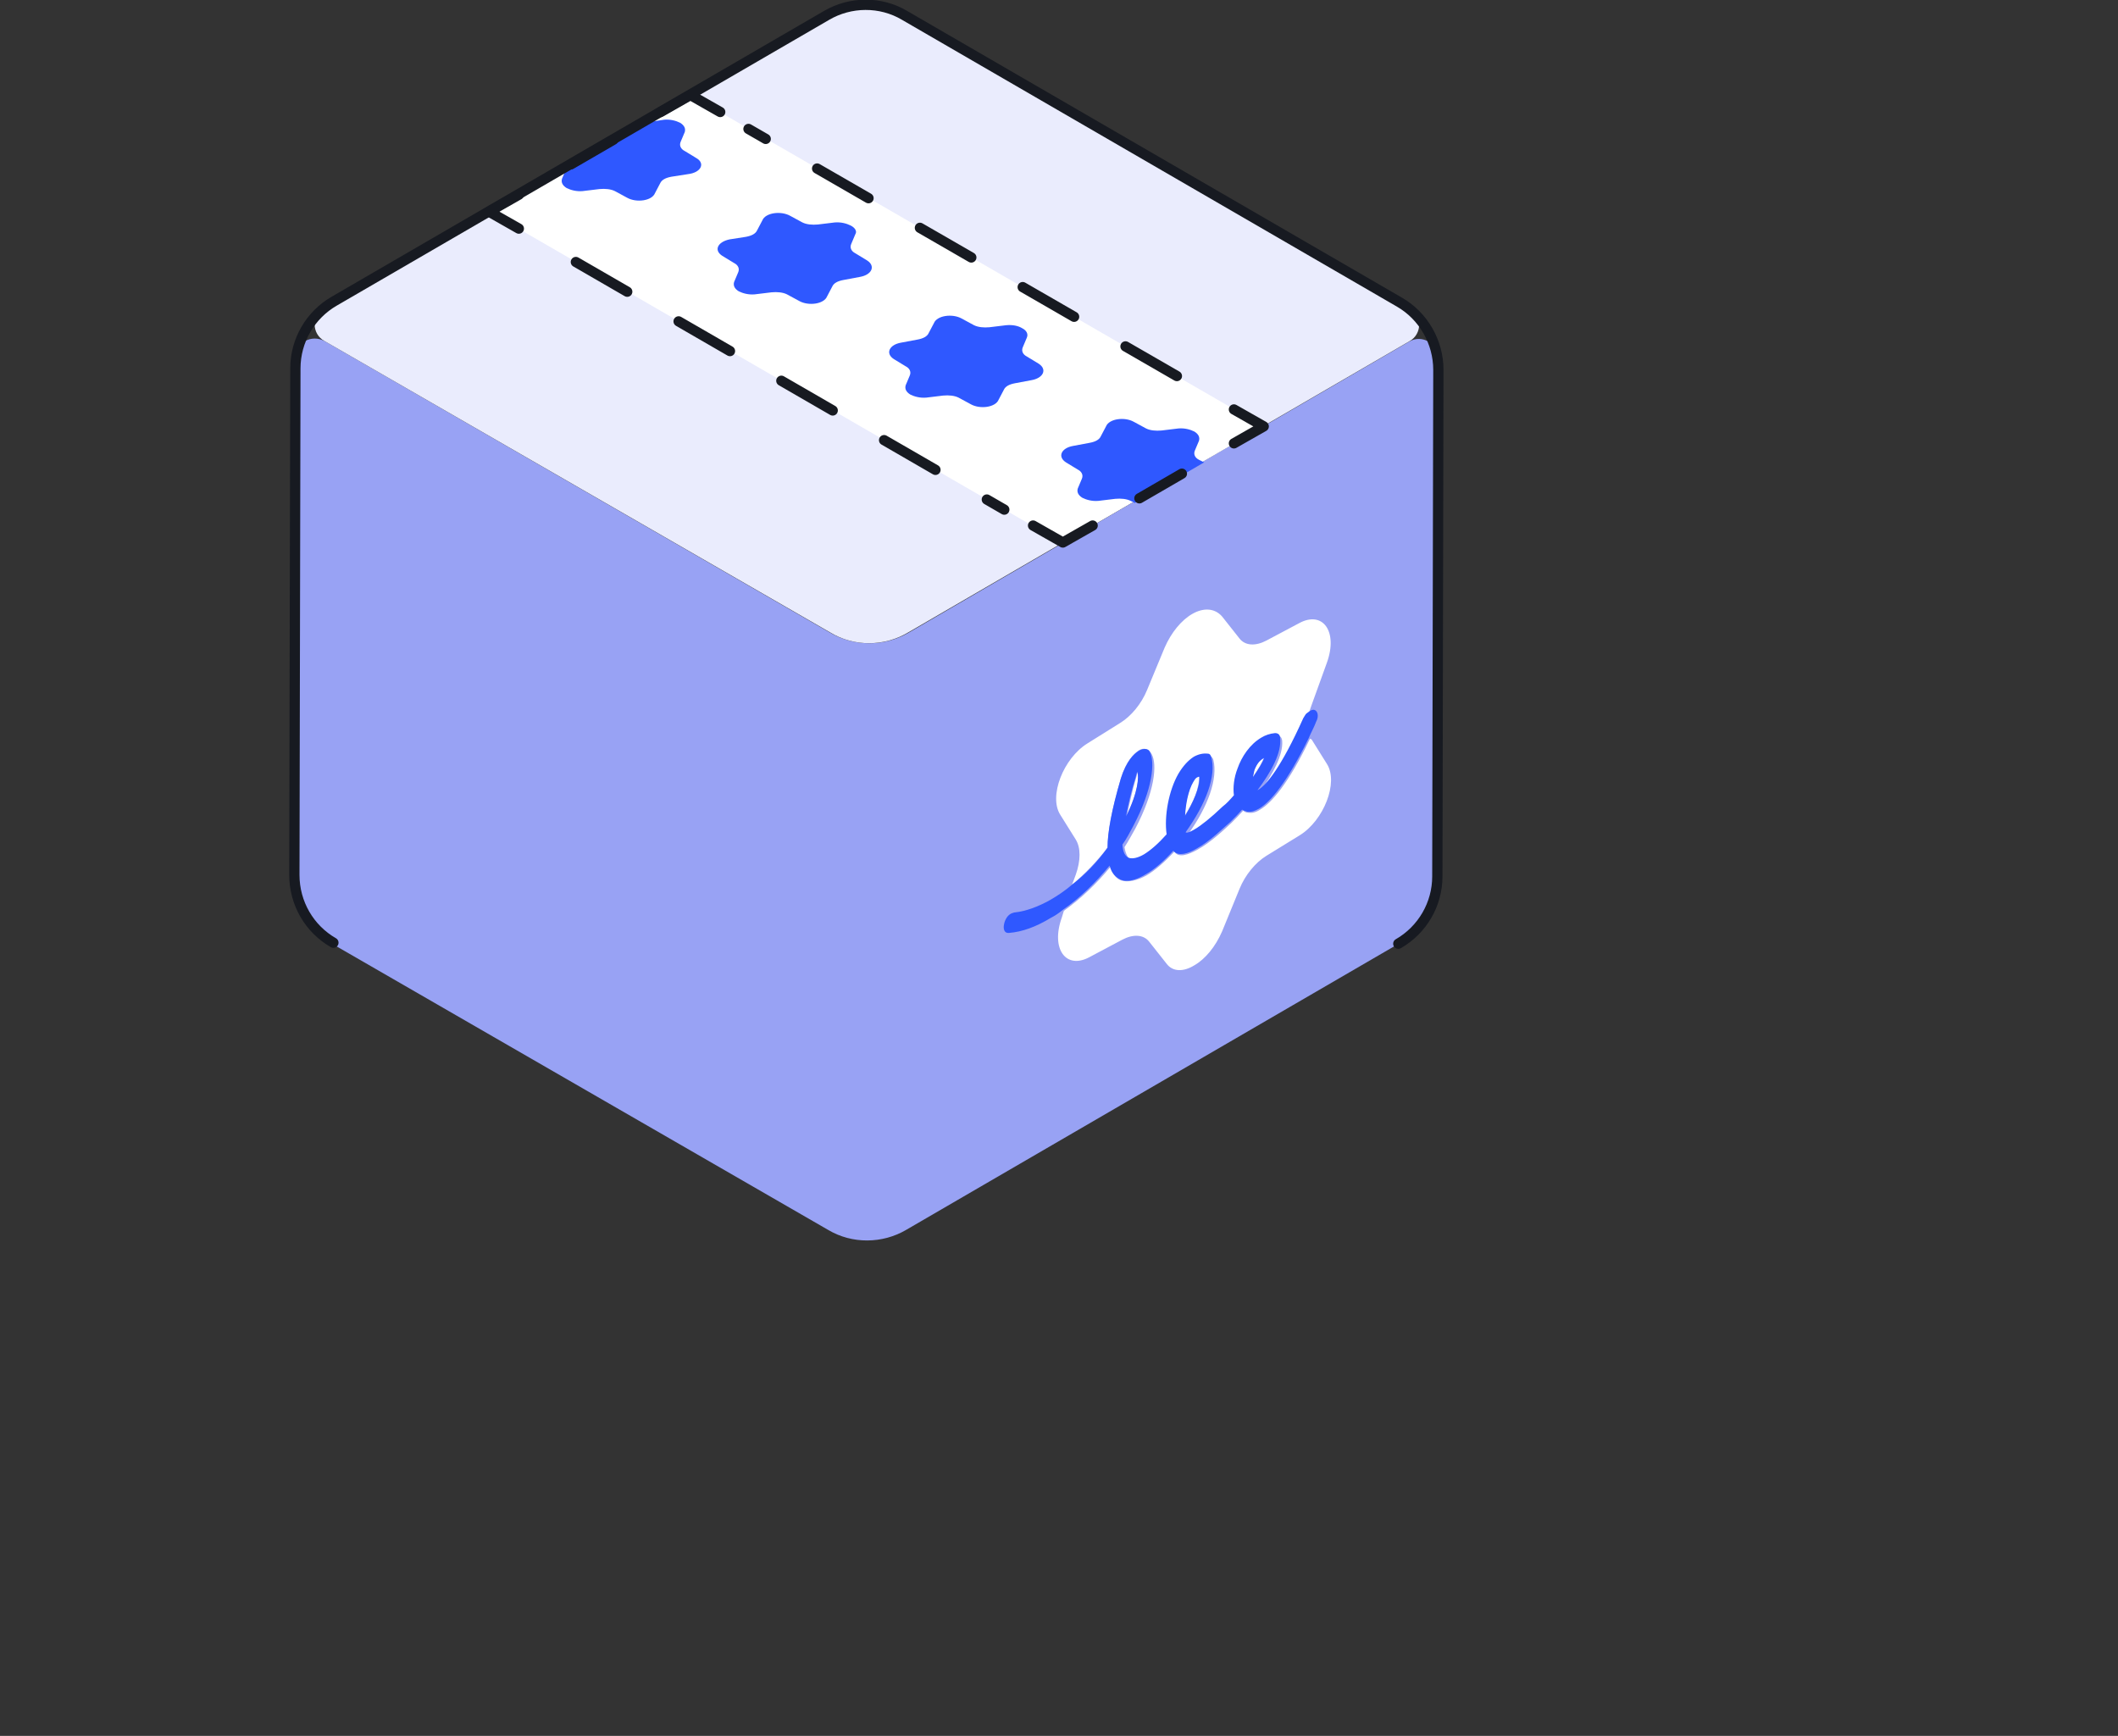 <?xml version="1.0" encoding="utf-8"?>
<!-- Generator: Adobe Illustrator 22.1.0, SVG Export Plug-In . SVG Version: 6.00 Build 0)  -->
<svg version="1.1" id="Слой_1" xmlns="http://www.w3.org/2000/svg" xmlns:xlink="http://www.w3.org/1999/xlink" x="0px" y="0px"
	 viewBox="0 0 412.3 337.9" style="enable-background:new 0 0 412.3 337.9;" xml:space="preserve">
<rect x="0" y="0" width="412.3" height="337.9" fill="#333333" stroke="none"/>
<style type="text/css">
	.st0{fill:#98A2F4;}
	.st1{fill:#EAECFD;}
	.st2{fill:#FFFFFF;}
	.st3{fill:#2F58FF;}
	.st4{fill:none;stroke:#171A21;stroke-width:2;stroke-linecap:round;stroke-linejoin:round;stroke-miterlimit:10;}
	.st5{fill:none;stroke:#171A21;stroke-width:2;stroke-linecap:round;stroke-linejoin:round;}
	.st6{fill:none;stroke:#171A21;stroke-width:2;stroke-linecap:round;stroke-linejoin:round;stroke-dasharray:11.55,11.55;}
	.st7{fill:none;stroke:#171A21;stroke-width:2;stroke-linecap:round;stroke-linejoin:round;stroke-dasharray:9.56,9.56;}
</style>
<g id="_x32_">
	<path class="st0" d="M161.5,123.1L63.2,66.4c-2.6-1.4-5.7,0.3-5.7,3.3l-0.3,100.9c0,5.4,2.9,10.4,7.6,13.2l96.4,55.6
		c4.7,2.8,10.6,2.7,15.2,0l95.7-55.6c4.7-2.7,7.6-7.7,7.6-13.1L280,69.8c0-2.9-3.2-4.8-5.7-3.3l-97.5,56.7
		C172.1,125.9,166.2,125.9,161.5,123.1z"/>
	<path class="st1" d="M274.4,66.4l-97.6,56.7c-4.7,2.8-10.6,2.8-15.2,0L63.2,66.4c-2.6-1.4-2.6-5.1,0-6.6l97.6-56.7
		c4.7-2.8,10.6-2.8,15.2,0l98.3,56.7C276.9,61.3,276.9,65,274.4,66.4z"/>
	<path class="st2" d="M95.2,41.2l111.6,64.5L246,83L134.4,18.5L95.2,41.2z"/>
	<path class="st3" d="M135.6,30.8l-2.3-1.4c-0.8-0.4-1.1-1.1-0.8-1.8l0.8-1.9c0.2-0.7-0.1-1.3-0.9-1.8c-0.8-0.4-1.9-0.7-3.1-0.6
		l-3.3,0.5c-0.2,0-0.6,0-0.8,0l-14.9,8.7c0,0.1,0,0.3-0.1,0.4l-0.8,1.9c-0.2,0.7,0.1,1.3,0.9,1.8c0.8,0.4,1.9,0.7,3.1,0.6l3.3-0.4
		c1.1-0.1,2.2,0,3,0.4l2.4,1.3c1.8,1,4.8,0.6,5.4-0.9l1-1.9c0.3-0.7,1.1-1.1,2.2-1.3l3.2-0.5C136.5,33.6,137.3,31.8,135.6,30.8z"/>
	<path class="st3" d="M165.6,43.9c-0.8-0.4-1.9-0.7-3.1-0.6l-3.3,0.4c-1.1,0.1-2.2,0-3-0.4l-2.4-1.3c-1.8-1-4.8-0.6-5.4,0.9l-1,1.9
		c-0.3,0.7-1.1,1.1-2.2,1.3l-3.2,0.5c-2.3,0.5-3.1,2.1-1.4,3.2l2.3,1.4c0.8,0.4,1.1,1.1,0.8,1.8l-0.8,1.9c-0.2,0.7,0.1,1.3,0.9,1.8
		c0.8,0.4,1.9,0.7,3.1,0.6l3.3-0.4c1.1-0.1,2.2,0,3,0.4l2.4,1.3c1.8,1,4.8,0.6,5.4-0.9l1-1.9c0.3-0.7,1.1-1.1,2.2-1.3l3.2-0.6
		c2.3-0.4,3.1-2.1,1.4-3.2l-2.3-1.4c-0.8-0.4-1.1-1.1-0.8-1.8l0.8-1.9C166.9,45,166.4,44.3,165.6,43.9z"/>
	<path class="st3" d="M199,63.9c-0.8-0.5-1.9-0.7-3.1-0.6l-3.3,0.4c-1.1,0.1-2.2,0-3-0.4l-2.4-1.3c-1.8-1-4.8-0.6-5.4,0.9l-1,1.9
		c-0.3,0.7-1.1,1.1-2.2,1.3l-3.2,0.6c-2.3,0.4-3.1,2.1-1.4,3.2l2.3,1.4c0.8,0.4,1.1,1.1,0.8,1.8l-0.8,1.9c-0.2,0.7,0.1,1.3,0.9,1.8
		c0.8,0.4,1.9,0.7,3.1,0.6l3.3-0.4c1.1-0.1,2.2,0,3,0.4l2.4,1.3c1.8,1,4.8,0.6,5.4-0.9l1-1.9c0.3-0.7,1.1-1.1,2.2-1.3l3.2-0.6
		c2.3-0.4,3.1-2.1,1.4-3.2l-2.3-1.4c-0.8-0.4-1.1-1.1-0.8-1.8l0.8-1.9C200.2,65,199.8,64.3,199,63.9z"/>
	<path class="st3" d="M233.4,89.5c-0.8-0.4-1.1-1.1-0.8-1.8l0.8-1.9c0.2-0.7-0.1-1.3-0.9-1.8c-0.8-0.4-1.9-0.7-3.1-0.6l-3.3,0.4
		c-1.1,0.1-2.2,0-3-0.4l-2.4-1.3c-1.8-1-4.8-0.6-5.4,0.9l-1,1.9c-0.3,0.7-1.1,1.1-2.2,1.3l-3.2,0.6c-2.3,0.4-3.1,2.1-1.4,3.2
		l2.3,1.4c0.8,0.4,1.1,1.1,0.8,1.8l-0.8,1.9c-0.2,0.7,0.1,1.3,0.9,1.8c0.8,0.4,1.9,0.7,3.1,0.6l3.3-0.4c1.1-0.1,2.2,0,3,0.4l0.8,0.4
		l13.5-7.9L233.4,89.5z"/>
	<path class="st4" d="M272.2,183.7c4.7-2.7,7.6-7.7,7.6-13.1L280,72c0-5.4-2.9-10.5-7.6-13.2L176.1,3c-4.7-2.8-10.6-2.7-15.2,0
		L65.1,58.6c-4.7,2.7-7.6,7.7-7.6,13.1l-0.2,98.6c0,5.5,2.9,10.5,7.6,13.2"/>
	<path class="st5" d="M101,37.9l-5.8,3.3l5.8,3.3"/>
	<path class="st6" d="M112.1,51l83.4,48.2"/>
	<path class="st5" d="M201.1,102.3l5.8,3.3l5.8-3.3"/>
	<path class="st7" d="M221.8,97l13.8-8"/>
	<path class="st5" d="M240.2,86.3L246,83l-5.8-3.3"/>
	<path class="st6" d="M229.1,73.2l-83.4-48.1"/>
	<path class="st5" d="M140.2,21.8l-5.8-3.3l-5.8,3.3"/>
	<path class="st7" d="M119.4,27.2l-13.8,8"/>
	<path class="st2" d="M255,143.8c-4.2,8.8-7.5,12.5-9.7,13.8c-0.9,0.6-1.7,0.7-2.3,0.6c-0.4,0-0.8-0.2-1-0.4
		c-0.8,0.9-1.6,1.7-2.3,2.4c-1.2,1.1-4,3.8-6.6,5.2c-1.8,1-3.6,1.6-4.4,0.5l-0.1-0.1c-1.8,1.9-3.7,3.6-5.4,4.6c-1.8,1-3.6,1.4-4.9,1
		c-0.9-0.3-1.7-1.1-2.1-2.7c-2.8,3.4-5.9,6.3-9.1,8.6l-0.4,1.3c-2.2,6.1,0.8,10.2,5.4,7.7l6.4-3.4c2.1-1.1,4.1-1,5.2,0.4l3.4,4.3
		c1.2,1.6,3.3,1.6,5.4,0.3c2.1-1.2,4.1-3.6,5.4-6.6l3.4-8.3c1.1-2.7,3.1-5.1,5.2-6.4l6.5-4c4.7-2.9,7.6-10.3,5.3-13.9l-3-4.8
		C255.1,143.9,255.1,143.8,255,143.8z M246,147.5c-0.8,0.4-1.3,1.2-1.8,2.3c-0.2,0.4-0.3,1-0.3,1.4c1.1-1.6,1.9-2.9,2.2-3.9
		L246,147.5z M233,151.3c-0.3,0.2-0.6,0.6-0.8,0.9c-1,1.7-1.4,4.3-1.6,6.6c1.7-2.6,2.9-5.4,2.8-7.7
		C233.2,151.2,233.1,151.3,233,151.3z M221.5,150.3c-0.1,0.2-0.2,0.6-0.3,1c-0.9,2.9-1.4,5.6-1.9,7.7
		C221.6,154.1,221.7,151.2,221.5,150.3z M232.1,119.5c-2.1,1.2-4.1,3.6-5.4,6.6l-3.4,8.2c-1.1,2.7-3.1,5.1-5.2,6.4l-6.4,4
		c-4.7,2.9-7.6,10.3-5.3,13.9l3,4.8c1,1.6,1,4.1,0,6.9l-0.7,1.9c2.4-2,4.9-4.6,6.9-7.2c0-3,0.8-7.3,2.6-13.5c1-3.4,2.6-4.8,3.3-5.3
		c0,0,0.1,0,0.1-0.1c1.1-0.7,2.1-0.3,2.6,0.7c1.1,2,0.6,7.3-3.2,14.5c-0.7,1.2-1.3,2.4-2.1,3.6c0.2,1.3,0.7,2.2,1.3,2.6
		c0.7,0.3,1.8,0,2.9-0.7c1.3-0.8,2.9-2.1,4.4-3.9c-0.4-3.4,0.4-8.6,2.3-11.8c0.9-1.6,1.9-2.7,3-3.3c0.9-0.6,1.8-0.7,2.7-0.6
		c0.3,0,0.6,0.3,0.7,0.7c0.9,3.6-1,9.1-5,14.6c0.2,0.1,0.9,0,1.8-0.6c1.3-0.8,3.1-2.1,5.4-4.4c0.8-0.8,1.6-1.6,2.2-2.2
		c-0.2-1.6,0-3.4,0.7-5.2c0.8-2.2,2.3-4.7,4.6-6c0.8-0.4,1.7-0.8,2.7-0.9c0.6,0,0.9,0.3,1,1c0.2,2.8-1.8,6.4-4.4,10.1
		c0.1,0,0.2-0.1,0.2-0.1c1.4-0.8,4.3-4.3,8.7-13.9c0.1-0.3,0.3-0.7,0.6-0.9c0.1-0.7,0.3-1.3,0.6-2.1l3-8.3c2.2-6.1-0.8-10.2-5.4-7.7
		l-6.4,3.4c-2.1,1.1-4.1,1-5.2-0.4l-3.4-4.3C236.4,118.3,234.2,118.3,232.1,119.5z"/>
	<path class="st3" d="M243.9,151.3c0.1-0.4,0.2-0.9,0.3-1.4c0.4-1.1,1-1.9,1.8-2.3l0.1-0.1C245.8,148.4,245,149.7,243.9,151.3z
		 M230.7,158.8c0.1-2.2,0.6-4.9,1.6-6.6c0.2-0.3,0.4-0.8,0.8-0.9c0.1-0.1,0.2-0.1,0.4-0.1C233.6,153.3,232.2,156.3,230.7,158.8z
		 M219.2,158.9c0.4-2.2,1-4.8,1.9-7.7c0.1-0.4,0.2-0.8,0.3-1C221.7,151.2,221.6,154.1,219.2,158.9z M221.6,146.2
		C221.6,146.2,221.5,146.2,221.6,146.2c-0.9,0.6-2.3,1.9-3.4,5.3c-1.8,6.1-2.6,10.5-2.6,13.5c-2,2.8-4.3,5.2-6.9,7.2
		c-1.4,1.2-2.9,2.2-4.3,3c-2.3,1.3-4.8,2.2-6.8,2.4c-0.2,0-0.4,0.1-0.7,0.2c-0.7,0.3-1.2,1.1-1.4,1.9c-0.3,1.1,0,2,0.9,1.9
		c2.6-0.2,5.3-1.2,8.1-2.9c0.8-0.4,1.7-1,2.4-1.6c3.2-2.2,6.3-5.2,9.1-8.6c0.4,1.6,1.3,2.3,2.1,2.7c1.3,0.6,3.1,0.1,4.9-1
		c1.8-1,3.7-2.7,5.4-4.6l0.1,0.1c0.9,1,2.7,0.5,4.4-0.5c2.6-1.4,5.3-4.1,6.6-5.2c0.8-0.8,1.6-1.6,2.3-2.4c0.3,0.2,0.7,0.3,1,0.4
		c0.7,0.1,1.4-0.1,2.3-0.6c2.2-1.3,5.4-5,9.7-13.8c0.4-1,1-2,1.4-3.1c0.6-1.1,0.3-2.1-0.3-2.3c-0.3-0.1-0.6,0-0.9,0.2
		c-0.2,0.1-0.4,0.3-0.7,0.5c-0.2,0.2-0.4,0.6-0.6,0.9c-4.3,9.6-7.2,13-8.7,13.9c-0.1,0.1-0.2,0.1-0.2,0.1c2.7-3.6,4.7-7.3,4.4-10.1
		c0-0.7-0.4-1-1-1c-1,0.1-1.9,0.4-2.7,0.9c-2.2,1.3-3.8,3.7-4.6,6c-0.7,1.8-0.9,3.7-0.7,5.2c-0.7,0.8-1.4,1.6-2.2,2.2
		c-2.3,2.2-4.2,3.7-5.4,4.4c-1,0.6-1.6,0.8-1.8,0.6c4-5.6,6-11,5-14.6c-0.1-0.4-0.3-0.7-0.7-0.7c-0.9-0.1-1.8,0.1-2.7,0.6
		c-1.1,0.7-2.1,1.8-3,3.3c-1.9,3.3-2.8,8.3-2.3,11.8c-1.6,1.8-3.1,3.1-4.4,3.9c-1.2,0.7-2.2,0.9-2.9,0.7c-0.8-0.3-1.2-1.1-1.3-2.6
		c0.8-1.1,1.4-2.3,2.1-3.6c3.8-7.2,4.3-12.5,3.2-14.5C223.6,145.8,222.7,145.5,221.6,146.2z"/>
</g>
</svg>
